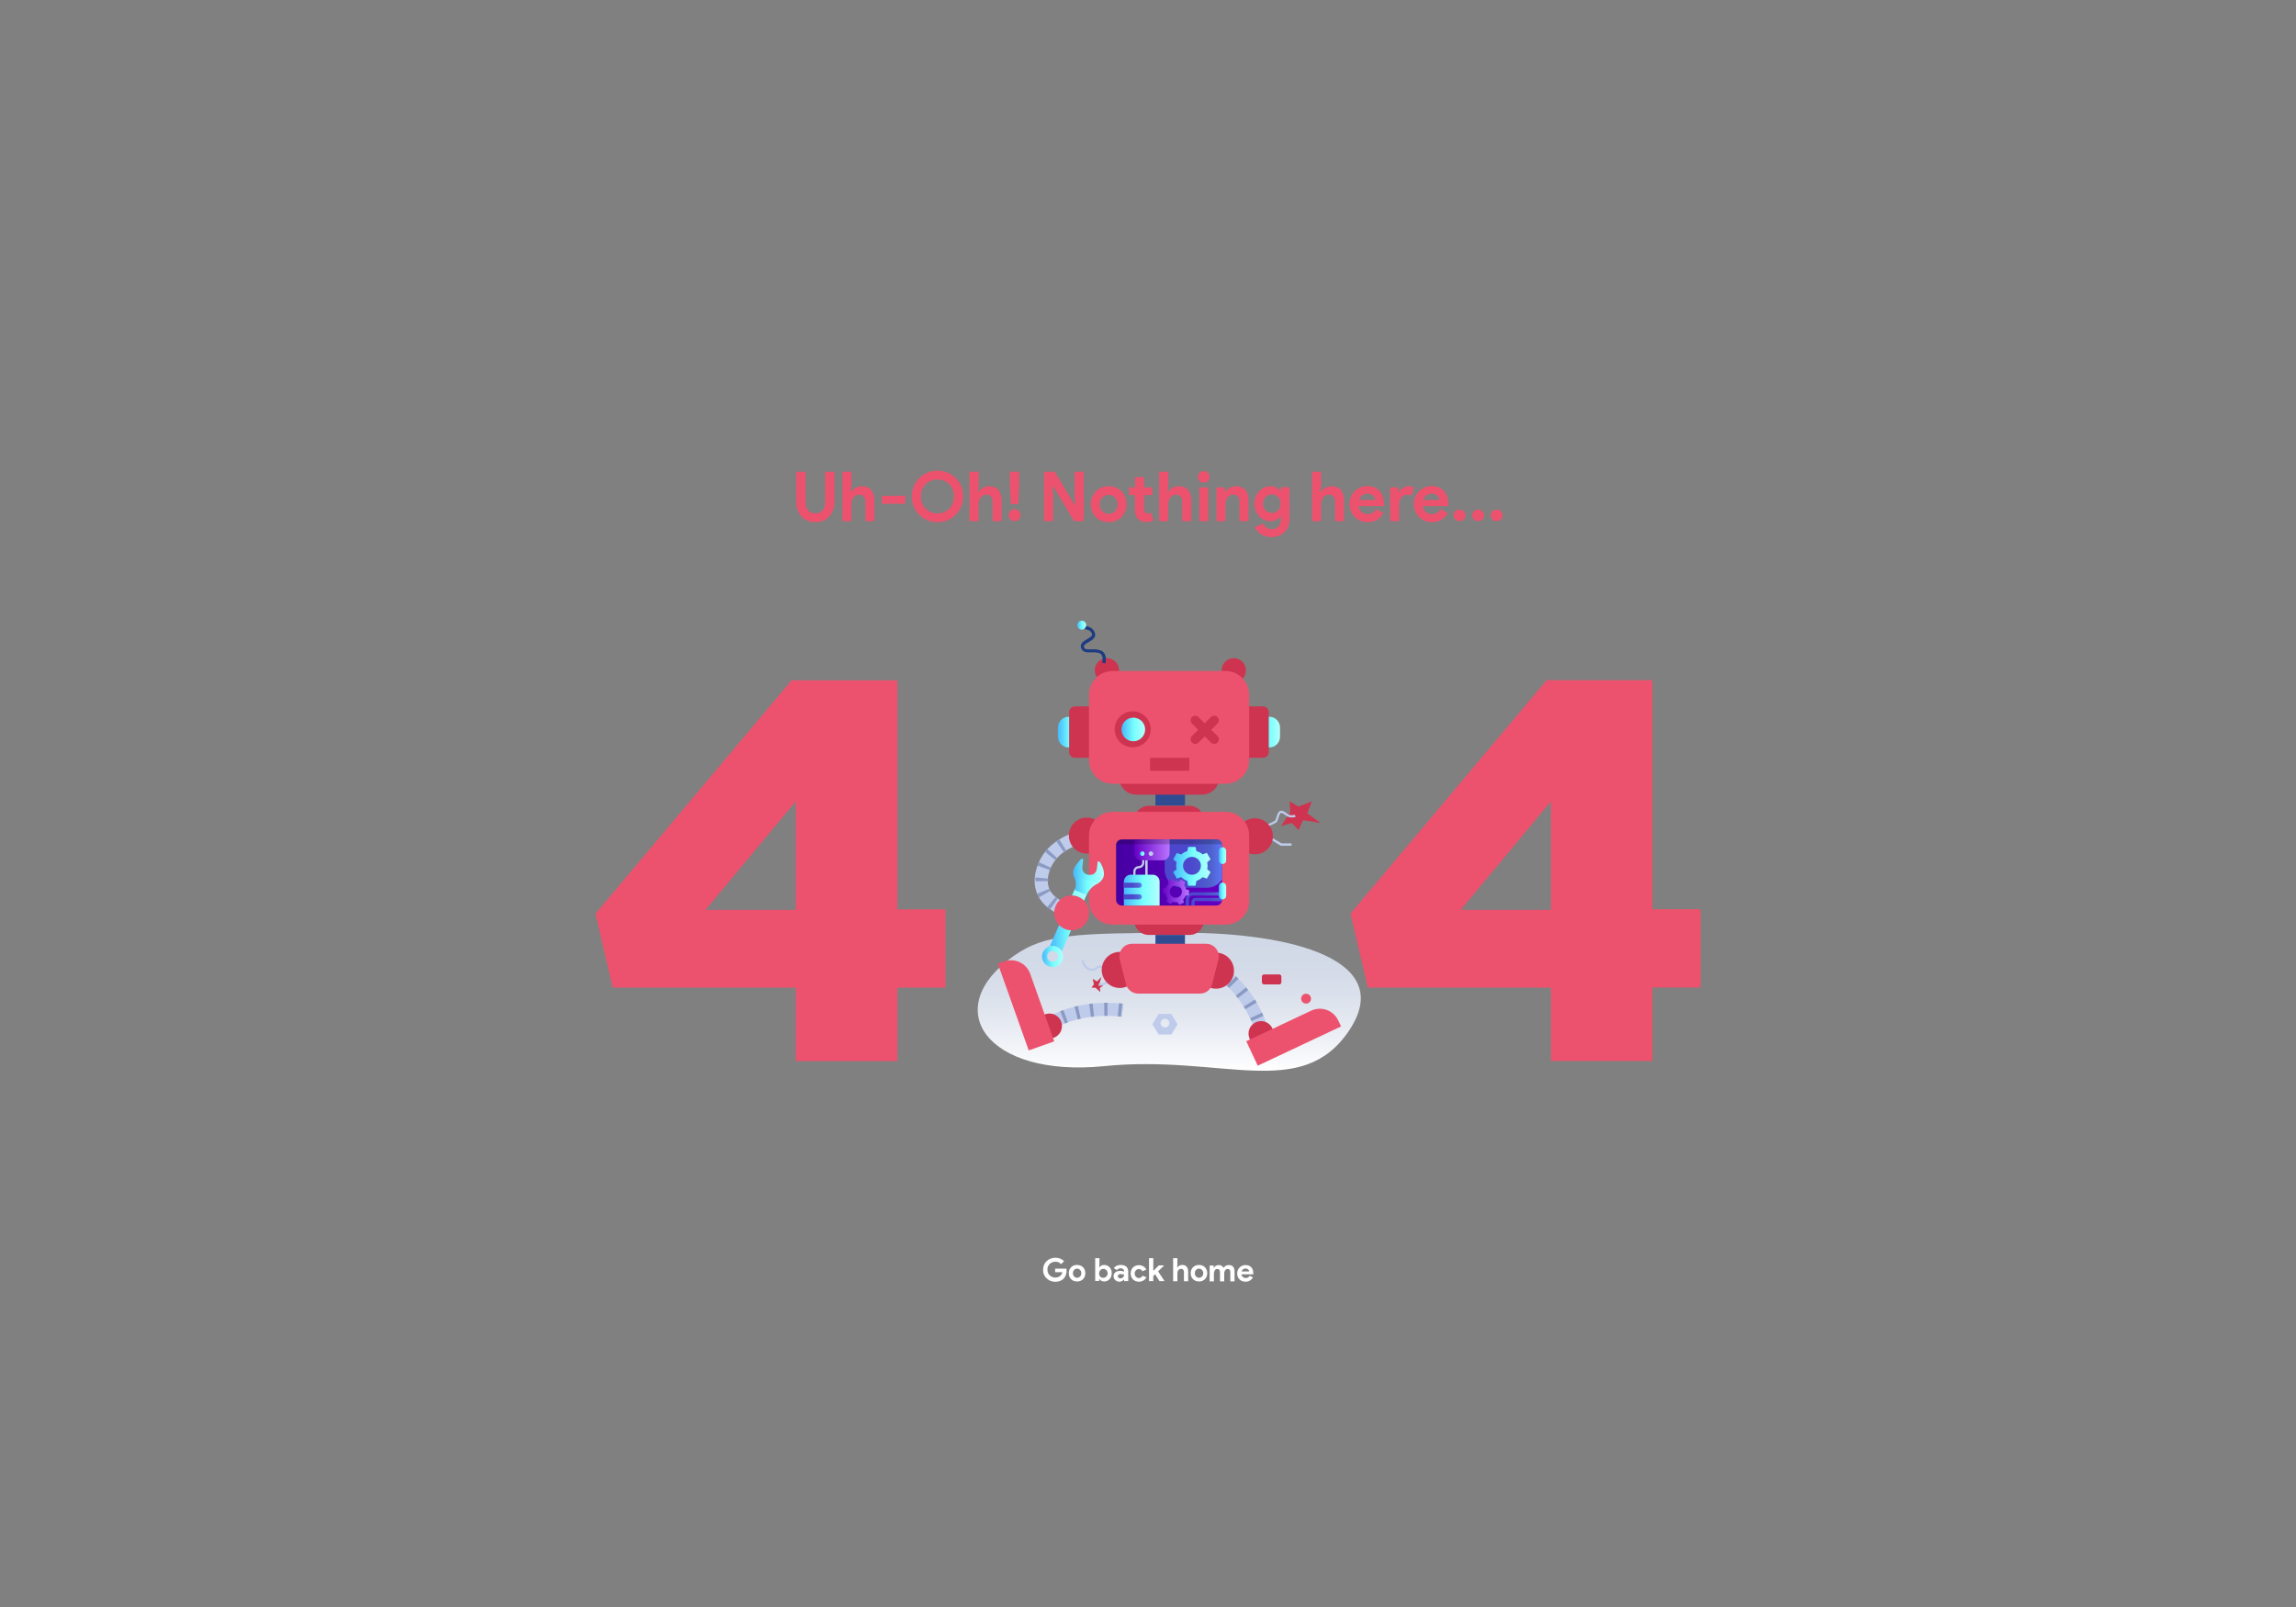 <?xml version="1.0" encoding="utf-8"?>
<!-- Generator: Adobe Illustrator 22.1.0, SVG Export Plug-In . SVG Version: 6.00 Build 0)  -->
<svg version="1.1" xmlns="http://www.w3.org/2000/svg" xmlns:xlink="http://www.w3.org/1999/xlink" x="0px" y="0px"
	 viewBox="0 0 2000 1400" style="enable-background:new 0 0 2000 1400;" xml:space="preserve">
<rect x="0" y="0" width="2000" height="1400" fill="#808080" stroke="none"/>
<style type="text/css">
	.st0{fill:#EC526D;}
	.st1{fill:#FFFFFF;}
	.st2{fill:url(#XMLID_2_);}
	.st3{fill:#CE344F;}
	.st4{fill:url(#XMLID_3_);}
	.st5{fill:url(#XMLID_4_);}
	.st6{fill:#BFCBEB;}
	.st7{fill:#8B9AC3;}
	.st8{fill:#2F4B92;}
	.st9{clip-path:url(#XMLID_6_);}
	.st10{fill:url(#XMLID_7_);}
	.st11{fill:url(#XMLID_8_);}
	.st12{fill:url(#XMLID_9_);}
	.st13{fill:url(#XMLID_10_);}
	.st14{fill:url(#XMLID_11_);}
	.st15{fill:url(#XMLID_12_);}
	.st16{fill:url(#XMLID_13_);}
	.st17{fill:url(#XMLID_14_);}
	.st18{fill:url(#XMLID_15_);}
	.st19{fill:url(#XMLID_16_);}
	.st20{opacity:0.2;}
	.st21{fill:url(#XMLID_17_);}
	.st22{fill:#1E3B82;}
	.st23{fill:url(#XMLID_18_);}
	.st24{fill:url(#XMLID_19_);}
	.st25{fill:url(#XMLID_20_);}
	.st26{fill:url(#XMLID_21_);}
	.st27{fill:url(#XMLID_22_);}
	.st28{fill:url(#XMLID_23_);}
	.st29{fill:url(#XMLID_24_);}
</style>
<g id="background">
</g>
<g id="object">
	<g>
		<path class="st0" d="M710.3,454.9c-2.5,0-4.8-0.4-6.9-1.2c-2.1-0.8-3.8-2-5.2-3.6c-1.4-1.6-2.6-3.5-3.4-5.7
			c-0.8-2.2-1.2-4.7-1.2-7.6V411h8.1v26.3c0,1.4,0.2,2.8,0.5,4c0.4,1.2,0.9,2.2,1.6,3.1c0.7,0.9,1.6,1.6,2.7,2.1
			c1.1,0.5,2.3,0.8,3.7,0.8c1.4,0,2.7-0.2,3.8-0.8c1.1-0.5,2-1.2,2.7-2.1c0.7-0.9,1.3-1.9,1.6-3.1c0.4-1.2,0.5-2.5,0.5-4V411h8.1
			v25.9c0,2.7-0.4,5.1-1.2,7.4c-0.8,2.2-1.9,4.1-3.4,5.7c-1.5,1.6-3.2,2.8-5.3,3.7C715.2,454.5,712.9,454.9,710.3,454.9z"/>
		<path class="st0" d="M733.8,411h7.9v12.1l-0.5,5.3h0.5c0.8-1.4,2-2.5,3.6-3.4c1.6-0.9,3.3-1.4,5.3-1.4c3.8,0,6.6,1.1,8.4,3.4
			c1.8,2.2,2.7,5.3,2.7,9.2V454h-7.9v-16.9c0-2-0.5-3.6-1.4-4.6c-1-1.1-2.3-1.6-4-1.6c-1.1,0-2,0.2-2.9,0.7
			c-0.8,0.5-1.6,1.1-2.1,1.9c-0.6,0.8-1,1.7-1.3,2.8c-0.3,1.1-0.4,2.2-0.4,3.4V454h-7.9V411z"/>
		<path class="st0" d="M768.2,431.9h20.3v7h-20.3V431.9z"/>
		<path class="st0" d="M816.6,454.9c-3.2,0-6.2-0.6-8.9-1.7c-2.7-1.2-5.1-2.8-7.1-4.8c-2-2-3.6-4.4-4.7-7.1
			c-1.1-2.7-1.7-5.7-1.7-8.8c0-3.1,0.6-6,1.7-8.8c1.1-2.7,2.7-5.1,4.7-7.1c2-2,4.4-3.6,7.1-4.8c2.7-1.2,5.7-1.7,8.9-1.7
			c3.2,0,6.2,0.6,8.9,1.7c2.7,1.2,5.1,2.8,7.1,4.8c2,2,3.6,4.4,4.7,7.1c1.1,2.7,1.7,5.7,1.7,8.8c0,3.1-0.6,6.1-1.7,8.8
			c-1.1,2.7-2.7,5.1-4.7,7.1c-2,2-4.4,3.6-7.1,4.8C822.8,454.4,819.8,454.9,816.6,454.9z M816.6,447.3c2,0,3.9-0.4,5.6-1.1
			c1.7-0.7,3.3-1.7,4.6-3c1.3-1.3,2.3-2.8,3.1-4.7c0.7-1.8,1.1-3.8,1.1-6c0-2.2-0.4-4.2-1.1-6c-0.7-1.8-1.8-3.4-3.1-4.7
			c-1.3-1.3-2.8-2.3-4.6-3c-1.7-0.7-3.6-1.1-5.6-1.1c-2,0-3.9,0.4-5.6,1.1c-1.7,0.7-3.3,1.7-4.6,3c-1.3,1.3-2.3,2.8-3.1,4.7
			c-0.7,1.8-1.1,3.8-1.1,6c0,2.2,0.4,4.2,1.1,6c0.7,1.8,1.8,3.4,3.1,4.7c1.3,1.3,2.8,2.3,4.6,3C812.7,446.9,814.6,447.3,816.6,447.3
			z"/>
		<path class="st0" d="M844.6,411h7.9v12.1l-0.5,5.3h0.5c0.8-1.4,2-2.5,3.6-3.4c1.6-0.9,3.3-1.4,5.3-1.4c3.8,0,6.6,1.1,8.4,3.4
			c1.8,2.2,2.7,5.3,2.7,9.2V454h-7.9v-16.9c0-2-0.5-3.6-1.4-4.6c-1-1.1-2.3-1.6-4-1.6c-1.1,0-2,0.2-2.9,0.7
			c-0.8,0.5-1.6,1.1-2.1,1.9c-0.6,0.8-1,1.7-1.3,2.8c-0.3,1.1-0.5,2.2-0.5,3.4V454h-7.9V411z"/>
		<path class="st0" d="M883.8,454c-1.4,0-2.7-0.5-3.7-1.5c-1-1-1.5-2.2-1.5-3.7c0-1.4,0.5-2.7,1.5-3.7c1-1,2.2-1.5,3.7-1.5
			c1.4,0,2.7,0.5,3.7,1.5c1,1,1.5,2.2,1.5,3.7c0,1.4-0.5,2.7-1.5,3.7C886.5,453.5,885.2,454,883.8,454z M879.7,423.4V411h8.1v12.4
			l-0.8,15.8h-6.4L879.7,423.4z"/>
		<path class="st0" d="M909.4,411h9.4l17.3,28.8h0.5l-0.5-8.3V411h8v43h-8.5l-18.2-30.4h-0.5l0.5,8.3V454h-8V411z"/>
		<path class="st0" d="M965.7,423.6c2.3,0,4.4,0.4,6.3,1.2c1.9,0.8,3.5,1.9,4.9,3.2c1.4,1.4,2.5,3,3.2,5c0.8,1.9,1.2,4,1.2,6.3
			c0,2.3-0.4,4.4-1.2,6.3c-0.8,1.9-1.9,3.6-3.2,4.9c-1.4,1.4-3,2.5-4.9,3.2c-1.9,0.8-4,1.2-6.3,1.2c-2.3,0-4.4-0.4-6.3-1.2
			c-1.9-0.8-3.5-1.9-4.9-3.2c-1.4-1.4-2.5-3-3.2-4.9s-1.2-4-1.2-6.3c0-2.3,0.4-4.4,1.2-6.3s1.9-3.6,3.2-5c1.4-1.4,3-2.5,4.9-3.2
			C961.3,424,963.4,423.6,965.7,423.6z M965.7,447.7c1,0,2-0.2,2.9-0.6c0.9-0.4,1.8-0.9,2.5-1.6c0.7-0.7,1.3-1.6,1.7-2.6
			c0.4-1,0.6-2.2,0.6-3.5c0-1.3-0.2-2.5-0.6-3.5c-0.4-1-1-1.9-1.7-2.6c-0.7-0.7-1.6-1.3-2.5-1.6c-0.9-0.4-1.9-0.6-2.9-0.6
			c-1,0-2,0.2-2.9,0.6c-0.9,0.4-1.7,0.9-2.5,1.6c-0.7,0.7-1.3,1.6-1.7,2.6c-0.4,1-0.6,2.2-0.6,3.5c0,1.3,0.2,2.5,0.6,3.5
			c0.4,1,1,1.9,1.7,2.6c0.7,0.7,1.5,1.3,2.5,1.6C963.7,447.5,964.7,447.7,965.7,447.7z"/>
		<path class="st0" d="M988.7,431.3h-5.2v-6.7h5.2v-9h7.9v9h7.2v6.7h-7.2v11.7c0,0.7,0.1,1.4,0.2,1.9c0.1,0.6,0.4,1.1,0.8,1.5
			c0.6,0.7,1.4,1,2.4,1c0.7,0,1.2-0.1,1.6-0.2c0.4-0.1,0.8-0.3,1.1-0.6l2.2,6.9c-0.9,0.4-1.9,0.8-3,1c-1.1,0.2-2.2,0.3-3.5,0.3
			c-1.5,0-2.8-0.2-4-0.7c-1.2-0.5-2.2-1.1-3-1.9c-1.9-1.8-2.8-4.5-2.8-7.8V431.3z"/>
		<path class="st0" d="M1009.8,411h7.9v12.1l-0.5,5.3h0.5c0.8-1.4,2-2.5,3.6-3.4c1.6-0.9,3.3-1.4,5.3-1.4c3.8,0,6.6,1.1,8.4,3.4
			c1.8,2.2,2.7,5.3,2.7,9.2V454h-7.9v-16.9c0-2-0.5-3.6-1.4-4.6c-1-1.1-2.3-1.6-4-1.6c-1.1,0-2,0.2-2.9,0.7
			c-0.8,0.5-1.6,1.1-2.1,1.9c-0.6,0.8-1,1.7-1.3,2.8c-0.3,1.1-0.5,2.2-0.5,3.4V454h-7.9V411z"/>
		<path class="st0" d="M1048.6,420.6c-0.7,0-1.3-0.1-2-0.4c-0.6-0.3-1.2-0.6-1.6-1.1c-0.5-0.5-0.8-1-1.1-1.6c-0.3-0.6-0.4-1.3-0.4-2
			c0-0.7,0.1-1.4,0.4-2c0.3-0.6,0.6-1.1,1.1-1.6c0.5-0.5,1-0.8,1.6-1.1c0.6-0.3,1.3-0.4,2-0.4c1.4,0,2.6,0.5,3.6,1.5
			c1,1,1.5,2.2,1.5,3.6c0,1.4-0.5,2.6-1.5,3.6C1051.2,420.1,1050,420.6,1048.6,420.6z M1044.7,454v-29.4h7.9V454H1044.7z"/>
		<path class="st0" d="M1067.1,428.4h0.5c0.9-1.5,2.2-2.6,3.7-3.5c1.6-0.9,3.3-1.3,5.3-1.3c1.8,0,3.5,0.3,4.9,0.9
			c1.4,0.6,2.5,1.5,3.4,2.5c0.9,1.1,1.6,2.4,2,4c0.5,1.5,0.7,3.3,0.7,5.1V454h-7.9v-16.9c0-2.1-0.5-3.7-1.4-4.7
			c-0.9-1-2.3-1.5-4.1-1.5c-1.1,0-2,0.2-2.9,0.7c-0.8,0.5-1.5,1.1-2.1,1.9c-0.6,0.8-1,1.7-1.3,2.8c-0.3,1.1-0.4,2.2-0.4,3.4V454
			h-7.9v-29.4h7.4V428.4z"/>
		<path class="st0" d="M1107.5,467.9c-2.1,0-3.9-0.3-5.5-0.8c-1.6-0.5-3-1.2-4.2-2.1c-1.2-0.9-2.2-1.8-3-2.8c-0.8-1-1.4-2.1-1.7-3.1
			l7.5-3c0.6,1.6,1.5,2.8,2.8,3.6c1.3,0.9,2.7,1.3,4.3,1.3c2.5,0,4.4-0.8,5.9-2.4c1.4-1.6,2.2-3.8,2.2-6.6v-2h-0.5
			c-0.9,1.3-2.1,2.3-3.6,3c-1.5,0.7-3.3,1.1-5.3,1.1c-1.8,0-3.5-0.4-5.1-1.1c-1.7-0.7-3.1-1.7-4.4-3.1c-1.3-1.3-2.3-2.9-3.1-4.8
			c-0.8-1.9-1.2-3.9-1.2-6.2s0.4-4.4,1.2-6.3c0.8-1.9,1.8-3.5,3.1-4.8c1.3-1.3,2.8-2.3,4.4-3.1c1.7-0.7,3.4-1.1,5.1-1.1
			c2,0,3.8,0.4,5.3,1.1c1.5,0.7,2.7,1.8,3.6,3h0.5v-3.2h7.5v27.3c0,2.5-0.4,4.7-1.1,6.7c-0.8,2-1.8,3.7-3.2,5
			c-1.4,1.4-3,2.4-4.9,3.2C1111.9,467.5,1109.8,467.9,1107.5,467.9z M1107.8,446.9c1,0,1.9-0.2,2.8-0.5c0.9-0.4,1.8-0.9,2.5-1.6
			c0.7-0.7,1.3-1.5,1.7-2.5c0.4-1,0.7-2.2,0.7-3.4c0-1.3-0.2-2.5-0.7-3.5c-0.4-1-1-1.9-1.7-2.6c-0.7-0.7-1.6-1.2-2.5-1.6
			c-0.9-0.4-1.9-0.5-2.8-0.5c-1,0-1.9,0.2-2.8,0.5c-0.9,0.4-1.7,0.9-2.5,1.6c-0.7,0.7-1.3,1.6-1.7,2.6c-0.4,1-0.7,2.1-0.7,3.4
			c0,1.3,0.2,2.4,0.7,3.4c0.4,1,1,1.8,1.7,2.5c0.7,0.7,1.5,1.2,2.5,1.6C1105.9,446.7,1106.8,446.9,1107.8,446.9z"/>
		<path class="st0" d="M1142.9,411h7.9v12.1l-0.5,5.3h0.5c0.8-1.4,2-2.5,3.6-3.4c1.6-0.9,3.3-1.4,5.3-1.4c3.8,0,6.6,1.1,8.4,3.4
			c1.8,2.2,2.7,5.3,2.7,9.2V454h-7.9v-16.9c0-2-0.5-3.6-1.4-4.6c-1-1.1-2.3-1.6-4-1.6c-1.1,0-2,0.2-2.9,0.7
			c-0.8,0.5-1.6,1.1-2.1,1.9c-0.6,0.8-1,1.7-1.3,2.8c-0.3,1.1-0.4,2.2-0.4,3.4V454h-7.9V411z"/>
		<path class="st0" d="M1205.2,446.9c-1.4,2.4-3.2,4.3-5.5,5.8c-2.3,1.5-5.1,2.2-8.4,2.2c-2.2,0-4.3-0.4-6.2-1.2
			c-1.9-0.8-3.6-1.9-5-3.3c-1.4-1.4-2.5-3-3.3-5c-0.8-1.9-1.2-4-1.2-6.3c0-2.1,0.4-4.1,1.1-6c0.8-1.9,1.8-3.6,3.2-5
			c1.4-1.4,3-2.5,4.8-3.4c1.9-0.8,3.9-1.3,6.2-1.3c2.4,0,4.5,0.4,6.3,1.2c1.8,0.8,3.4,1.9,4.6,3.2c1.2,1.4,2.2,3,2.8,4.9
			c0.6,1.9,1,3.9,1,6.1c0,0.3,0,0.5,0,0.7c0,0.2-0.1,0.5-0.1,0.7c0,0.2-0.1,0.4-0.1,0.7h-22.1c0.2,1.2,0.5,2.2,1,3.1
			c0.5,0.9,1.1,1.6,1.9,2.2c0.7,0.6,1.5,1,2.4,1.3c0.9,0.3,1.8,0.4,2.7,0.4c1.8,0,3.3-0.4,4.5-1.2c1.2-0.8,2.1-1.8,2.8-3.1
			L1205.2,446.9z M1198.1,435.5c0-0.5-0.2-1.1-0.5-1.7c-0.3-0.6-0.7-1.2-1.3-1.8c-0.6-0.6-1.3-1-2.2-1.4c-0.9-0.4-1.9-0.5-3.1-0.5
			c-1.7,0-3.2,0.5-4.4,1.4s-2.2,2.3-2.7,4H1198.1z"/>
		<path class="st0" d="M1210.7,424.6h7.4v4.1h0.5c0.4-0.7,0.8-1.4,1.4-2c0.6-0.6,1.3-1.1,2-1.6c0.7-0.4,1.5-0.8,2.4-1.1
			c0.9-0.3,1.7-0.4,2.6-0.4c1,0,1.9,0.1,2.7,0.3c0.7,0.2,1.4,0.5,1.9,0.9l-2.1,7c-0.5-0.2-1-0.4-1.6-0.6c-0.6-0.1-1.3-0.2-2.1-0.2
			c-1.1,0-2.1,0.2-2.9,0.6c-0.9,0.4-1.6,1-2.2,1.8c-0.6,0.8-1.1,1.7-1.4,2.7c-0.3,1-0.5,2.1-0.5,3.3V454h-7.9V424.6z"/>
		<path class="st0" d="M1261.2,446.9c-1.4,2.4-3.2,4.3-5.5,5.8c-2.3,1.5-5.1,2.2-8.4,2.2c-2.2,0-4.3-0.4-6.2-1.2
			c-1.9-0.8-3.6-1.9-5-3.3c-1.4-1.4-2.5-3-3.3-5c-0.8-1.9-1.2-4-1.2-6.3c0-2.1,0.4-4.1,1.1-6c0.8-1.9,1.8-3.6,3.2-5
			c1.4-1.4,3-2.5,4.8-3.4c1.9-0.8,3.9-1.3,6.2-1.3c2.4,0,4.5,0.4,6.3,1.2c1.8,0.8,3.4,1.9,4.6,3.2c1.2,1.4,2.2,3,2.8,4.9
			c0.6,1.9,1,3.9,1,6.1c0,0.3,0,0.5,0,0.7c0,0.2-0.1,0.5-0.1,0.7c0,0.2-0.1,0.4-0.1,0.7h-22.1c0.2,1.2,0.5,2.2,1,3.1
			c0.5,0.9,1.1,1.6,1.9,2.2c0.7,0.6,1.5,1,2.4,1.3c0.9,0.3,1.8,0.4,2.7,0.4c1.8,0,3.3-0.4,4.5-1.2c1.2-0.8,2.1-1.8,2.8-3.1
			L1261.2,446.9z M1254,435.5c0-0.5-0.2-1.1-0.5-1.7c-0.3-0.6-0.7-1.2-1.3-1.8c-0.6-0.6-1.3-1-2.2-1.4c-0.9-0.4-1.9-0.5-3.1-0.5
			c-1.7,0-3.2,0.5-4.4,1.4s-2.2,2.3-2.7,4H1254z"/>
		<path class="st0" d="M1271.4,454c-1.4,0-2.7-0.5-3.7-1.5c-1-1-1.5-2.2-1.5-3.6c0-1.4,0.5-2.6,1.5-3.5c1-1,2.2-1.4,3.7-1.4
			c1.4,0,2.7,0.5,3.7,1.4c1,1,1.5,2.1,1.5,3.5c0,1.4-0.5,2.6-1.5,3.6C1274.1,453.5,1272.9,454,1271.4,454z"/>
		<path class="st0" d="M1287.6,454c-1.4,0-2.7-0.5-3.7-1.5c-1-1-1.5-2.2-1.5-3.6c0-1.4,0.5-2.6,1.5-3.5c1-1,2.2-1.4,3.7-1.4
			c1.4,0,2.7,0.5,3.7,1.4c1,1,1.5,2.1,1.5,3.5c0,1.4-0.5,2.6-1.5,3.6C1290.2,453.5,1289,454,1287.6,454z"/>
		<path class="st0" d="M1303.7,454c-1.4,0-2.7-0.5-3.7-1.5c-1-1-1.5-2.2-1.5-3.6c0-1.4,0.5-2.6,1.5-3.5c1-1,2.2-1.4,3.7-1.4
			c1.4,0,2.7,0.5,3.7,1.4c1,1,1.5,2.1,1.5,3.5c0,1.4-0.5,2.6-1.5,3.6C1306.4,453.5,1305.2,454,1303.7,454z"/>
	</g>
	<g>
		<path class="st1" d="M919.1,1105.2h9.8c0.1,0.2,0.1,0.5,0.1,0.8c0,0.3,0.1,0.6,0.1,1c0,1.3-0.2,2.5-0.6,3.6
			c-0.4,1.1-1,2.2-1.8,3.1c-0.9,1-2,1.7-3.2,2.2c-1.2,0.5-2.7,0.8-4.3,0.8c-1.5,0-2.8-0.3-4.1-0.8c-1.3-0.5-2.4-1.3-3.4-2.2
			c-1-0.9-1.7-2-2.3-3.3c-0.6-1.3-0.8-2.7-0.8-4.2c0-1.5,0.3-2.9,0.8-4.2c0.6-1.3,1.3-2.4,2.3-3.3c1-0.9,2.1-1.7,3.4-2.2
			c1.3-0.5,2.7-0.8,4.1-0.8c1.6,0,3.1,0.3,4.4,0.8c1.3,0.6,2.4,1.3,3.3,2.3l-2.6,2.5c-0.7-0.7-1.4-1.2-2.2-1.6
			c-0.8-0.4-1.8-0.5-2.9-0.5c-0.9,0-1.8,0.2-2.6,0.5c-0.8,0.3-1.5,0.8-2.2,1.4c-0.6,0.6-1.1,1.3-1.5,2.2c-0.4,0.8-0.5,1.8-0.5,2.8
			c0,1,0.2,2,0.5,2.8c0.4,0.8,0.9,1.6,1.5,2.2c0.6,0.6,1.3,1.1,2.2,1.4c0.8,0.3,1.7,0.5,2.6,0.5c1.1,0,2-0.2,2.7-0.5
			c0.7-0.3,1.4-0.7,1.9-1.2c0.4-0.3,0.7-0.8,1-1.3c0.3-0.5,0.5-1.1,0.6-1.7h-6.3V1105.2z"/>
		<path class="st1" d="M938.2,1102c1.1,0,2,0.2,2.9,0.5c0.9,0.4,1.7,0.9,2.3,1.5c0.6,0.6,1.1,1.4,1.5,2.3c0.4,0.9,0.5,1.9,0.5,2.9
			c0,1.1-0.2,2-0.5,2.9c-0.4,0.9-0.9,1.7-1.5,2.3c-0.6,0.6-1.4,1.1-2.3,1.5c-0.9,0.4-1.9,0.5-2.9,0.5c-1.1,0-2-0.2-2.9-0.5
			c-0.9-0.4-1.7-0.9-2.3-1.5c-0.6-0.6-1.1-1.4-1.5-2.3c-0.4-0.9-0.5-1.9-0.5-2.9c0-1.1,0.2-2,0.5-2.9c0.4-0.9,0.9-1.7,1.5-2.3
			c0.6-0.6,1.4-1.1,2.3-1.5S937.1,1102,938.2,1102z M938.2,1113.2c0.5,0,0.9-0.1,1.4-0.3c0.4-0.2,0.8-0.4,1.2-0.8
			c0.3-0.3,0.6-0.7,0.8-1.2c0.2-0.5,0.3-1,0.3-1.7s-0.1-1.2-0.3-1.7c-0.2-0.5-0.5-0.9-0.8-1.2c-0.3-0.3-0.7-0.6-1.2-0.8
			c-0.4-0.2-0.9-0.3-1.4-0.3c-0.5,0-0.9,0.1-1.4,0.3c-0.4,0.2-0.8,0.4-1.1,0.8c-0.3,0.3-0.6,0.7-0.8,1.2c-0.2,0.5-0.3,1-0.3,1.7
			s0.1,1.2,0.3,1.7c0.2,0.5,0.5,0.9,0.8,1.2c0.3,0.3,0.7,0.6,1.1,0.8C937.2,1113.2,937.7,1113.2,938.2,1113.2z"/>
		<path class="st1" d="M954,1096.1h3.7v6l-0.2,2h0.2c0.3-0.6,0.9-1.1,1.6-1.5c0.7-0.4,1.6-0.6,2.6-0.6c0.9,0,1.7,0.2,2.5,0.5
			c0.8,0.4,1.5,0.9,2.1,1.5c0.6,0.6,1.1,1.4,1.4,2.3c0.4,0.9,0.5,1.9,0.5,2.9c0,1.1-0.2,2-0.5,2.9c-0.4,0.9-0.8,1.7-1.4,2.3
			c-0.6,0.6-1.3,1.1-2.1,1.5c-0.8,0.4-1.6,0.5-2.5,0.5c-1,0-1.9-0.2-2.6-0.6c-0.7-0.4-1.2-0.9-1.6-1.5h-0.2v1.7H954V1096.1z
			 M961.1,1113.2c0.5,0,0.9-0.1,1.4-0.3c0.4-0.2,0.8-0.4,1.2-0.8c0.3-0.3,0.6-0.7,0.8-1.2c0.2-0.5,0.3-1,0.3-1.6
			c0-0.6-0.1-1.1-0.3-1.6c-0.2-0.5-0.5-0.9-0.8-1.2c-0.3-0.3-0.7-0.6-1.2-0.8c-0.4-0.2-0.9-0.3-1.4-0.3c-0.5,0-0.9,0.1-1.4,0.3
			c-0.4,0.2-0.8,0.4-1.2,0.8c-0.3,0.3-0.6,0.7-0.8,1.2c-0.2,0.5-0.3,1-0.3,1.7s0.1,1.2,0.3,1.7c0.2,0.5,0.5,0.9,0.8,1.2
			c0.3,0.3,0.7,0.6,1.2,0.8C960.1,1113.2,960.6,1113.2,961.1,1113.2z"/>
		<path class="st1" d="M979.2,1114.7H979c-0.4,0.5-0.9,1-1.6,1.3c-0.6,0.4-1.4,0.6-2.3,0.6c-0.7,0-1.4-0.1-2-0.4
			c-0.6-0.2-1.2-0.6-1.6-1c-0.5-0.4-0.8-0.9-1.1-1.5c-0.3-0.6-0.4-1.2-0.4-1.9c0-0.7,0.1-1.3,0.4-1.9c0.3-0.6,0.7-1.1,1.2-1.5
			c0.5-0.4,1.1-0.7,1.8-0.9c0.7-0.2,1.4-0.3,2.2-0.3c0.9,0,1.6,0.1,2.2,0.2c0.6,0.1,1.1,0.3,1.4,0.4v-0.4c0-0.7-0.3-1.3-0.9-1.8
			c-0.6-0.5-1.3-0.7-2.2-0.7c-1.3,0-2.3,0.5-3.2,1.6l-2.7-1.8c1.5-1.8,3.4-2.7,6-2.7c2.1,0,3.8,0.5,4.9,1.5c1.1,1,1.7,2.5,1.7,4.4
			v8.2h-3.6V1114.7z M979.2,1110.6c-0.4-0.2-0.9-0.4-1.3-0.5c-0.5-0.1-1-0.2-1.5-0.2c-0.9,0-1.6,0.2-2,0.6c-0.5,0.4-0.7,0.9-0.7,1.4
			c0,0.6,0.2,1,0.7,1.3c0.5,0.3,1,0.5,1.6,0.5c0.5,0,0.9-0.1,1.3-0.3c0.4-0.2,0.8-0.4,1-0.7c0.3-0.3,0.5-0.6,0.7-1
			C979.1,1111.4,979.2,1111,979.2,1110.6z"/>
		<path class="st1" d="M998.6,1112.7c-0.6,1.2-1.4,2.1-2.5,2.8c-1.1,0.7-2.4,1.1-4,1.1c-1.1,0-2-0.2-2.9-0.5
			c-0.9-0.4-1.7-0.9-2.3-1.5c-0.6-0.7-1.1-1.4-1.5-2.3c-0.4-0.9-0.5-1.9-0.5-2.9c0-1.1,0.2-2,0.5-2.9c0.4-0.9,0.9-1.7,1.5-2.3
			c0.6-0.6,1.4-1.1,2.3-1.5c0.9-0.4,1.9-0.5,2.9-0.5c1.6,0,2.9,0.4,4,1.1c1.1,0.7,1.9,1.7,2.4,2.8l-3.4,1.4
			c-0.3-0.6-0.7-1.1-1.2-1.4c-0.5-0.3-1.1-0.5-1.9-0.5c-0.5,0-0.9,0.1-1.4,0.3c-0.4,0.2-0.8,0.4-1.1,0.8c-0.3,0.3-0.6,0.7-0.8,1.2
			c-0.2,0.5-0.3,1-0.3,1.6c0,0.6,0.1,1.1,0.3,1.6c0.2,0.5,0.4,0.9,0.8,1.2c0.3,0.3,0.7,0.6,1.1,0.8c0.4,0.2,0.9,0.3,1.4,0.3
			c0.8,0,1.4-0.2,1.9-0.5c0.5-0.3,1-0.8,1.3-1.5L998.6,1112.7z"/>
		<path class="st1" d="M1000.9,1096.1h3.7v10.9h0.2l4.6-4.6h4.5v0.2l-5.1,5l5.5,8.3v0.2h-4.3l-3.8-6l-1.6,1.6v4.4h-3.7V1096.1z"/>
		<path class="st1" d="M1021.9,1096.1h3.7v5.6l-0.2,2.5h0.2c0.4-0.7,1-1.2,1.7-1.6c0.7-0.4,1.6-0.6,2.5-0.6c1.8,0,3.1,0.5,3.9,1.6
			c0.8,1,1.3,2.5,1.3,4.3v8.3h-3.7v-7.9c0-1-0.2-1.7-0.7-2.2c-0.4-0.5-1.1-0.7-1.9-0.7c-0.5,0-1,0.1-1.3,0.3c-0.4,0.2-0.7,0.5-1,0.9
			c-0.3,0.4-0.5,0.8-0.6,1.3c-0.1,0.5-0.2,1-0.2,1.6v6.7h-3.7V1096.1z"/>
		<path class="st1" d="M1044.4,1102c1.1,0,2,0.2,2.9,0.5s1.7,0.9,2.3,1.5c0.6,0.6,1.1,1.4,1.5,2.3c0.4,0.9,0.5,1.9,0.5,2.9
			c0,1.1-0.2,2-0.5,2.9c-0.4,0.9-0.9,1.7-1.5,2.3c-0.6,0.6-1.4,1.1-2.3,1.5c-0.9,0.4-1.9,0.5-2.9,0.5c-1.1,0-2-0.2-2.9-0.5
			c-0.9-0.4-1.7-0.9-2.3-1.5c-0.6-0.6-1.1-1.4-1.5-2.3c-0.4-0.9-0.5-1.9-0.5-2.9c0-1.1,0.2-2,0.5-2.9c0.4-0.9,0.9-1.7,1.5-2.3
			c0.6-0.6,1.4-1.1,2.3-1.5C1042.4,1102.2,1043.4,1102,1044.4,1102z M1044.4,1113.2c0.5,0,0.9-0.1,1.4-0.3c0.4-0.2,0.8-0.4,1.2-0.8
			c0.3-0.3,0.6-0.7,0.8-1.2c0.2-0.5,0.3-1,0.3-1.7s-0.1-1.2-0.3-1.7c-0.2-0.5-0.5-0.9-0.8-1.2c-0.3-0.3-0.7-0.6-1.2-0.8
			c-0.4-0.2-0.9-0.3-1.4-0.3c-0.5,0-0.9,0.1-1.4,0.3c-0.4,0.2-0.8,0.4-1.1,0.8c-0.3,0.3-0.6,0.7-0.8,1.2c-0.2,0.5-0.3,1-0.3,1.7
			s0.1,1.2,0.3,1.7c0.2,0.5,0.5,0.9,0.8,1.2c0.3,0.3,0.7,0.6,1.1,0.8C1043.5,1113.2,1044,1113.2,1044.4,1113.2z"/>
		<path class="st1" d="M1053.8,1102.5h3.4v1.8h0.2c0.4-0.7,1-1.2,1.8-1.6c0.7-0.4,1.6-0.6,2.5-0.6c1,0,1.9,0.2,2.6,0.7
			c0.7,0.5,1.2,1.1,1.5,1.8c0.4-0.7,1-1.3,1.8-1.8c0.8-0.5,1.7-0.7,2.9-0.7c0.8,0,1.6,0.1,2.2,0.4c0.6,0.3,1.1,0.6,1.5,1.1
			c0.4,0.5,0.7,1.1,0.9,1.8c0.2,0.7,0.3,1.4,0.3,2.2v8.7h-3.7v-8c0-1.9-0.8-2.8-2.3-2.8c-0.5,0-0.9,0.1-1.3,0.3
			c-0.4,0.2-0.7,0.5-0.9,0.9c-0.3,0.4-0.4,0.8-0.6,1.3s-0.2,1-0.2,1.6v6.7h-3.7v-8c0-1.9-0.8-2.8-2.4-2.8c-0.5,0-0.9,0.1-1.2,0.3
			c-0.4,0.2-0.7,0.5-0.9,0.9c-0.2,0.4-0.4,0.8-0.6,1.3c-0.1,0.5-0.2,1-0.2,1.6v6.7h-3.7V1102.5z"/>
		<path class="st1" d="M1091.4,1112.9c-0.6,1.1-1.5,2-2.6,2.7c-1.1,0.7-2.4,1-3.9,1c-1,0-2-0.2-2.9-0.5c-0.9-0.4-1.7-0.9-2.3-1.5
			c-0.7-0.7-1.2-1.4-1.5-2.3c-0.4-0.9-0.5-1.9-0.5-2.9c0-1,0.2-1.9,0.5-2.8c0.4-0.9,0.8-1.7,1.5-2.3c0.6-0.7,1.4-1.2,2.3-1.6
			c0.9-0.4,1.8-0.6,2.9-0.6c1.1,0,2.1,0.2,2.9,0.5s1.6,0.9,2.2,1.5c0.6,0.6,1,1.4,1.3,2.3c0.3,0.9,0.4,1.8,0.4,2.9
			c0,0.1,0,0.2,0,0.3c0,0.1,0,0.2,0,0.3c0,0.1,0,0.2,0,0.3h-10.3c0.1,0.6,0.2,1,0.5,1.4c0.2,0.4,0.5,0.7,0.9,1
			c0.3,0.3,0.7,0.5,1.1,0.6c0.4,0.1,0.8,0.2,1.3,0.2c0.8,0,1.5-0.2,2.1-0.6s1-0.9,1.3-1.4L1091.4,1112.9z M1088.1,1107.6
			c0-0.2-0.1-0.5-0.2-0.8c-0.1-0.3-0.3-0.6-0.6-0.8c-0.3-0.3-0.6-0.5-1-0.6c-0.4-0.2-0.9-0.3-1.4-0.3c-0.8,0-1.5,0.2-2.1,0.7
			c-0.6,0.4-1,1.1-1.3,1.9H1088.1z"/>
	</g>
	<g>
		<path id="XMLID_122_" class="st0" d="M693.2,860.4H533.7L518.7,796l170.8-203.3h92.2v199.5h41.9v68.2h-41.9v64h-88.5V860.4z
			 M693.2,792.7v-94.6l-78.6,94.6H693.2z"/>
		<path id="XMLID_90_" class="st0" d="M1351,860.4h-159.5l-15.1-64.5l170.8-203.3h92.2v199.5h41.9v68.2h-41.9v64H1351V860.4z
			 M1351,792.7v-94.6l-78.6,94.6H1351z"/>
		<g>
			<linearGradient id="XMLID_2_" gradientUnits="userSpaceOnUse" x1="1018.555" y1="932.924" x2="1018.555" y2="812.652">
				<stop  offset="0" style="stop-color:#FFFFFF"/>
				<stop  offset="9.853089e-02" style="stop-color:#F7F8FB"/>
				<stop  offset="0.412" style="stop-color:#E1E6EF"/>
				<stop  offset="0.717" style="stop-color:#D4DBE8"/>
				<stop  offset="1" style="stop-color:#D0D7E6"/>
			</linearGradient>
			<path id="XMLID_313_" class="st2" d="M883.3,832.6c-65.9,46.2-23.6,106.5,78.6,96.2c102.3-10.3,171.6,30.9,213.2-30.9
				s-50.7-85.5-145.3-85.3C935.1,812.9,910.3,813.8,883.3,832.6z"/>
			<polygon id="XMLID_312_" class="st3" points="1123.3,698.1 1131.1,702.7 1142.7,698.1 1138.8,708.6 1150.3,717 1135.1,714.5 
				1131.1,723.2 1125.4,717 1116,719.5 1124,707.5 			"/>
			<polygon id="XMLID_311_" class="st3" points="950.7,860.3 952.9,857.6 951.8,852.8 955.6,855 959.5,851 957.7,856.7 960.8,858.8 
				958.1,860.6 958.5,864.3 954.4,860.6 			"/>
			<circle id="XMLID_310_" class="st3" cx="964.2" cy="584" r="10.6"/>
			<circle id="XMLID_309_" class="st3" cx="1074.7" cy="584" r="10.6"/>
			<linearGradient id="XMLID_3_" gradientUnits="userSpaceOnUse" x1="921.492" y1="637.787" x2="941.045" y2="637.787">
				<stop  offset="0" style="stop-color:#46B8FB"/>
				<stop  offset="0.535" style="stop-color:#77FFFC"/>
				<stop  offset="1" style="stop-color:#B5FFFD"/>
			</linearGradient>
			<path id="XMLID_308_" class="st4" d="M930.9,651.2H941v-26.8h-10.1c-5.2,0-9.4,4.2-9.4,9.4v7.9
				C921.5,647,925.7,651.2,930.9,651.2z"/>
			<linearGradient id="XMLID_4_" gradientUnits="userSpaceOnUse" x1="1095.439" y1="637.787" x2="1114.992" y2="637.787">
				<stop  offset="0" style="stop-color:#46B8FB"/>
				<stop  offset="0.535" style="stop-color:#77FFFC"/>
				<stop  offset="1" style="stop-color:#B5FFFD"/>
			</linearGradient>
			<path id="XMLID_307_" class="st5" d="M1105.6,651.2h-10.1v-26.8h10.1c5.2,0,9.4,4.2,9.4,9.4v7.9
				C1115,647,1110.8,651.2,1105.6,651.2z"/>
			<g id="XMLID_305_">
				<path id="XMLID_306_" class="st6" d="M926,797.6c-0.6-0.2-14.4-4-21.1-16c-4-7.1-4.7-15.4-2.1-24.6c8.5-29.6,41.7-34,43.1-34.2
					l1.4,11.3c-1.1,0.1-27.1,3.7-33.5,26c-1.8,6.2-1.4,11.5,1,15.9c4.4,7.7,14,10.5,14.1,10.5L926,797.6z"/>
			</g>
			<g id="XMLID_291_">
				<g id="XMLID_303_">
					<path id="XMLID_304_" class="st7" d="M946.3,734.3l-2.1-11.2c1.1-0.2,1.7-0.3,1.7-0.3l1.4,11.3
						C947.3,734.2,946.9,734.2,946.3,734.3z"/>
				</g>
				<g id="XMLID_294_">
					<path id="XMLID_295_" class="st7" d="M914.8,792.2c-0.9-0.6-1.8-1.3-2.6-1.9l7.3-8.8c0.6,0.5,1.2,0.9,1.8,1.3L914.8,792.2z
						 M905,781.8c-0.6-1-1.1-2-1.5-3.1l10.5-4.4c0.3,0.6,0.6,1.2,0.9,1.8L905,781.8z M902.1,767.7v-0.2c0-1-0.3-2.1-0.2-3.1
						l11.2,1.1c-0.1,0.7,0.2,1.4,0.2,2.1L902.1,767.7z M914.5,758l-10.7-3.9c0.4-1,0.8-2,1.2-2.9l10.4,4.7
						C915.1,756.6,914.8,757.3,914.5,758z M919.4,749.3l-9-7.1c0.6-0.8,1.3-1.6,2-2.4l8.4,7.7C920.4,748.1,919.9,748.7,919.4,749.3z
						 M926.8,742.4l-6.6-9.3c0.8-0.6,1.7-1.1,2.6-1.7l6,9.7C928.1,741.5,927.5,741.9,926.8,742.4z M936.1,737.4l-4.3-10.6
						c0.9-0.4,1.9-0.7,2.8-1.1l3.8,10.8C937.7,736.7,936.9,737,936.1,737.4z"/>
				</g>
				<g id="XMLID_292_">
					<path id="XMLID_293_" class="st7" d="M926,797.6c-0.1,0-0.8-0.2-1.8-0.6l3.8-10.8c0.5,0.2,0.9,0.3,0.9,0.3L926,797.6z"/>
				</g>
			</g>
			<g id="XMLID_289_">
				<path id="XMLID_290_" class="st6" d="M1104,720.3l-0.8-1.7c0.1,0,5.2-2.3,7.3-3.6c0.5-0.3,1-1.9,1.4-3.2
					c0.7-2.2,1.4-4.6,3.1-5.3c0.8-0.4,1.7-0.3,2.7,0.1c1.4,0.7,2.4,1.4,3.2,2c1.8,1.3,2.8,2.1,7.2,1.3l0.4,1.9
					c-4.9,0.9-6.5,0-8.7-1.6c-0.8-0.6-1.6-1.2-2.9-1.8c-0.7-0.3-1.1-0.2-1.2-0.1c-0.9,0.4-1.5,2.5-2,4.1c-0.6,1.9-1.1,3.6-2.2,4.3
					C1109.3,717.9,1104.2,720.2,1104,720.3z"/>
			</g>
			<g id="XMLID_287_">
				<polygon id="XMLID_288_" class="st6" points="1125,736.8 1115.7,736.8 1104.8,730.2 1105.8,728.5 1116.3,734.7 1125,734.7 				
					"/>
			</g>
			
				<ellipse id="XMLID_286_" transform="matrix(0.228 -0.974 0.974 0.228 21.365 1483.937)" class="st3" cx="946.7" cy="728.5" rx="15.7" ry="15.7"/>
			
				<ellipse id="XMLID_285_" transform="matrix(0.707 -0.707 0.707 0.707 -194.89 986.479)" class="st3" cx="1093.3" cy="728.5" rx="15.7" ry="15.7"/>
			<path id="XMLID_284_" class="st3" d="M936.3,660.2h14.6v-44.8h-14.6c-2.8,0-5,2.2-5,5v34.8C931.3,657.9,933.5,660.2,936.3,660.2z
				"/>
			<path id="XMLID_283_" class="st3" d="M1100.2,660.2h-14.6v-44.8h14.6c2.8,0,5,2.2,5,5v34.8C1105.2,657.9,1103,660.2,1100.2,660.2
				z"/>
			<g id="XMLID_281_">
				<path id="XMLID_282_" class="st6" d="M971,847.2c-0.1,0-8.6-3.2-11.9-4.2c-1-0.3-1.9,0.2-3.3,1.1c-1.7,1.1-3.9,2.4-7.1,1.3
					c-5.4-1.9-6.6-8.6-6.7-8.9l1.9-0.3c0,0.1,1.1,5.9,5.4,7.4c2.3,0.8,3.8-0.1,5.5-1.1c1.4-0.9,2.9-1.8,4.8-1.3
					c3.4,0.9,11.7,4.1,12,4.2L971,847.2z"/>
			</g>
			<g id="XMLID_279_">
				<path id="XMLID_280_" class="st6" d="M957,858.9l-0.1-1.9c9-0.2,11.8-8.6,11.9-8.7l1.8,0.6C970.6,849,967.3,858.7,957,858.9z"/>
			</g>
			
				<ellipse id="XMLID_278_" transform="matrix(0.13 -0.992 0.992 0.13 9.803 1702.376)" class="st3" cx="975.1" cy="845.6" rx="15.7" ry="15.7"/>
			<g id="XMLID_276_">
				<path id="XMLID_277_" class="st6" d="M1093.7,900.1c-0.1-0.3-5.8-27.2-34.5-49.8l7.1-9c32.2,25.4,38.4,55.3,38.6,56.6
					L1093.7,900.1l5.6-1.1L1093.7,900.1z"/>
			</g>
			<g id="XMLID_268_">
				<path id="XMLID_269_" class="st7" d="M1093.7,900.1c0,0-0.2-0.8-0.6-2.3l11-3.2c0.6,2,0.8,3.1,0.8,3.3L1093.7,900.1l5.6-1.1
					L1093.7,900.1z M1090.1,889.5c-0.3-0.8-0.7-1.6-1.1-2.4l10.3-4.9c0.4,1,0.9,1.9,1.2,2.8L1090.1,889.5z M1084.8,879.2
					c-0.4-0.8-0.9-1.5-1.4-2.3l9.7-6.1c0.5,0.9,1.1,1.7,1.6,2.6L1084.8,879.2z M1078.2,869.5c-0.5-0.7-1.1-1.4-1.7-2.1l8.9-7.2
					c0.6,0.8,1.3,1.6,1.9,2.4L1078.2,869.5z M1070.6,860.6c-0.6-0.6-1.3-1.3-1.9-1.9l8-8.1c0.7,0.7,1.4,1.4,2.1,2.1L1070.6,860.6z
					 M1062,852.5c-0.7-0.6-1.4-1.1-2.1-1.7l7.1-8.9c0.8,0.6,1.6,1.3,2.3,1.9L1062,852.5z"/>
			</g>
			
				<ellipse id="XMLID_267_" transform="matrix(0.707 -0.707 0.707 0.707 -287.635 996.788)" class="st3" cx="1059.4" cy="845.6" rx="15.7" ry="15.7"/>
			<path id="XMLID_266_" class="st3" d="M1000.6,814.5h35.5c7,0,12.6-5.6,12.6-12.6v-4.8H988v4.8
				C988,808.9,993.7,814.5,1000.6,814.5z"/>
			<rect id="XMLID_265_" x="1006.5" y="814.5" class="st8" width="25.7" height="15.4"/>
			<path id="XMLID_264_" class="st0" d="M1045.3,865.6h-53.8c-5.1,0-9.5-3.4-10.7-8.4l-5.4-21.2c-1.8-7,3.5-13.8,10.7-13.8h64.5
				c7.2,0,12.5,6.8,10.7,13.8l-5.4,21.2C1054.8,862.2,1050.4,865.6,1045.3,865.6z"/>
			<rect id="XMLID_263_" x="1006.5" y="686.5" class="st8" width="25.7" height="15.4"/>
			<path id="XMLID_262_" class="st3" d="M1000.6,702h35.5c7,0,12.6,5.6,12.6,12.6v4.8H988v-4.8C988,707.6,993.7,702,1000.6,702z"/>
			<path id="XMLID_261_" class="st0" d="M1067.5,805.5h-98.3c-11.4,0-20.6-9.2-20.6-20.6v-57c0-11.4,9.2-20.6,20.6-20.6h98.3
				c11.4,0,20.6,9.2,20.6,20.6v57C1088.1,796.3,1078.9,805.5,1067.5,805.5z"/>
			<path id="XMLID_260_" class="st3" d="M1047,692.3h-57.2c-8.3,0-15.1-6.8-15.1-15.1v-2.3h87.4v2.3
				C1062.1,685.6,1055.3,692.3,1047,692.3z"/>
			<path id="XMLID_259_" class="st0" d="M1067.5,682.8h-98.3c-11.4,0-20.6-9.2-20.6-20.6v-57c0-11.4,9.2-20.6,20.6-20.6h98.3
				c11.4,0,20.6,9.2,20.6,20.6v57C1088.1,673.5,1078.9,682.8,1067.5,682.8z"/>
			<g id="XMLID_198_">
				<defs>
					<path id="XMLID_200_" d="M1059.5,788.9h-82.3c-2.7,0-5-2.2-5-5v-47.6c0-2.7,2.2-5,5-5h82.3c2.7,0,5,2.2,5,5v47.6
						C1064.5,786.7,1062.3,788.9,1059.5,788.9z"/>
				</defs>
				<linearGradient id="XMLID_5_" gradientUnits="userSpaceOnUse" x1="972.292" y1="760.159" x2="1064.485" y2="760.159">
					<stop  offset="0" style="stop-color:#4600A3"/>
					<stop  offset="1" style="stop-color:#6400C4"/>
				</linearGradient>
				<use xlink:href="#XMLID_200_"  style="overflow:visible;fill:url(#XMLID_5_);"/>
				<clipPath id="XMLID_6_">
					<use xlink:href="#XMLID_200_"  style="overflow:visible;"/>
				</clipPath>
				<g id="XMLID_233_" class="st9">
					<g id="XMLID_257_">
						<linearGradient id="XMLID_7_" gradientUnits="userSpaceOnUse" x1="1032.723" y1="784.731" x2="1067.266" y2="784.731">
							<stop  offset="0.426" style="stop-color:#4C47CC"/>
							<stop  offset="0.765" style="stop-color:#4E61CD"/>
							<stop  offset="1" style="stop-color:#617BFF"/>
						</linearGradient>
						<path id="XMLID_258_" class="st10" d="M1035.6,792.2l-2.9-0.1l0.2-8.9c0.1-3.3,2.8-5.9,6.1-5.9h28.3v2.9H1039
							c-1.7,0-3.2,1.4-3.2,3.1L1035.6,792.2z"/>
					</g>
					<g id="XMLID_255_">
						<linearGradient id="XMLID_8_" gradientUnits="userSpaceOnUse" x1="1037.685" y1="789.693" x2="1072.227" y2="789.693">
							<stop  offset="0.426" style="stop-color:#4C47CC"/>
							<stop  offset="0.765" style="stop-color:#4E61CD"/>
							<stop  offset="1" style="stop-color:#617BFF"/>
						</linearGradient>
						<path id="XMLID_256_" class="st11" d="M1040.5,797.1l-2.9-0.1l0.2-11.3c0-1.9,1.7-3.5,3.6-3.5h30.7v2.9h-30.7
							c-0.4,0-0.7,0.3-0.7,0.7L1040.5,797.1z"/>
					</g>
					<linearGradient id="XMLID_9_" gradientUnits="userSpaceOnUse" x1="1014.518" y1="750.807" x2="1066.872" y2="750.807">
						<stop  offset="0.426" style="stop-color:#4C47CC"/>
						<stop  offset="0.765" style="stop-color:#4E61CD"/>
						<stop  offset="1" style="stop-color:#617BFF"/>
					</linearGradient>
					<path id="XMLID_254_" class="st12" d="M1051.2,773.4h-21c-8.7,0-15.7-7-15.7-15.7v-29.5h52.4v29.5
						C1066.9,766.4,1059.9,773.4,1051.2,773.4z"/>
					<linearGradient id="XMLID_10_" gradientUnits="userSpaceOnUse" x1="1021.996" y1="754.823" x2="1054.561" y2="754.823">
						<stop  offset="0" style="stop-color:#46B8FB"/>
						<stop  offset="0.535" style="stop-color:#77FFFC"/>
						<stop  offset="1" style="stop-color:#B5FFFD"/>
					</linearGradient>
					<path id="XMLID_251_" class="st13" d="M1051.9,754.3c0-1-0.1-2.1-0.4-3l3-2.7l-3.2-5.6l-3.8,1.3c-1.5-1.4-3.3-2.2-5.3-2.8
						l-0.8-3.7h-6.4l-0.8,3.7c-2,0.6-3.8,1.6-5.3,2.9l-3.8-1.3l-3.2,5.5l3,2.6c-0.2,1-0.4,2-0.4,3c0,1,0.1,2.1,0.4,3l-3,2.6l3.2,5.6
						l3.8-1.3c1.5,1.4,3.3,2.7,5.3,3.3l0.8,4.2h6.4l0.8-4.2c2-0.6,3.8-1.8,5.3-3.2l3.8,1.2l3.2-5.6l-3-2.7
						C1051.8,756.4,1051.9,755.4,1051.9,754.3z M1038.3,762.1c-4.3,0-7.8-3.5-7.8-7.8c0-4.3,3.5-7.8,7.8-7.8c4.3,0,7.8,3.5,7.8,7.8
						C1046,758.6,1042.6,762.1,1038.3,762.1z"/>
					<linearGradient id="XMLID_11_" gradientUnits="userSpaceOnUse" x1="1012.458" y1="776.836" x2="1035.858" y2="776.836">
						<stop  offset="0" style="stop-color:#6400C4"/>
						<stop  offset="1" style="stop-color:#BB73FF"/>
					</linearGradient>
					<path id="XMLID_248_" class="st14" d="M1031.8,782.1c0.4-0.6,0.7-1.2,1-1.8l2.7-0.3l0.3-4.4l-2.6-0.8c-0.3-1.4-1-2.6-1.8-3.7
						l1-2.4l-3.6-2.5l-1.9,1.8c-1.4-0.4-2.7-0.6-4.1-0.4l-1.6-2.2l-3.9,1.9l0.7,2.6c-0.5,0.5-1,1-1.4,1.6c-0.4,0.6-0.7,1.2-1,1.8
						l-2.7,0.3l-0.3,4.4l2.6,0.8c0.3,1.4,0.9,2.7,1.8,3.8l-1.1,2.5l3.6,2.5l2-1.9c1.4,0.4,2.8,0.5,4.1,0.3l1.7,2.2l4-1.9l-0.7-2.6
						C1031,783.2,1031.4,782.7,1031.8,782.1z M1021.2,781.2c-2.4-1.7-3-4.9-1.4-7.4c1.7-2.4,4.9-3,7.4-1.4s3,4.9,1.4,7.4
						C1026.9,782.2,1023.6,782.8,1021.2,781.2z"/>
					<linearGradient id="XMLID_12_" gradientUnits="userSpaceOnUse" x1="988.024" y1="738.455" x2="1018.864" y2="738.455">
						<stop  offset="0" style="stop-color:#6400C4"/>
						<stop  offset="1" style="stop-color:#BB73FF"/>
					</linearGradient>
					<path id="XMLID_247_" class="st15" d="M1012.7,749.5h-18.5c-3.4,0-6.2-2.8-6.2-6.2v-15.9h30.8v15.9
						C1018.9,746.7,1016.1,749.5,1012.7,749.5z"/>
					<linearGradient id="XMLID_13_" gradientUnits="userSpaceOnUse" x1="993.009" y1="743.711" x2="996.969" y2="743.711">
						<stop  offset="0" style="stop-color:#46B8FB"/>
						<stop  offset="0.535" style="stop-color:#77FFFC"/>
						<stop  offset="1" style="stop-color:#B5FFFD"/>
					</linearGradient>
					<path id="XMLID_246_" class="st16" d="M997,743.7c0,1.1-0.9,2-2,2s-2-0.9-2-2s0.9-2,2-2S997,742.6,997,743.7z"/>
					<g id="XMLID_244_">
						<path id="XMLID_245_" class="st6" d="M989.1,762.6h-1.9v-3.3c0-2.6,2.1-4.8,4.8-4.8c1.6,0,2.9-1.3,2.9-2.9v-2.2h1.9v2.2
							c0,2.6-2.1,4.8-4.8,4.8c-1.6,0-2.9,1.3-2.9,2.9V762.6z"/>
					</g>
					<g id="XMLID_239_">
						<rect id="XMLID_243_" x="997.6" y="749.5" class="st6" width="2.1" height="13.8"/>
					</g>
					<path id="XMLID_238_" class="st6" d="M1004.6,743.7c0,1.1-0.9,2-2,2s-2-0.9-2-2s0.9-2,2-2S1004.6,742.6,1004.6,743.7z"/>
					<linearGradient id="XMLID_14_" gradientUnits="userSpaceOnUse" x1="978.995" y1="779.358" x2="1010.116" y2="779.358">
						<stop  offset="0" style="stop-color:#46B8FB"/>
						<stop  offset="0.535" style="stop-color:#77FFFC"/>
						<stop  offset="1" style="stop-color:#B5FFFD"/>
					</linearGradient>
					<path id="XMLID_237_" class="st17" d="M1004.1,796.6H985c-3.3,0-6-2.7-6-6v-22.6c0-3.3,2.7-6,6-6h19.1c3.3,0,6,2.7,6,6v22.6
						C1010.1,794,1007.4,796.6,1004.1,796.6z"/>
					<linearGradient id="XMLID_15_" gradientUnits="userSpaceOnUse" x1="978.995" y1="771.205" x2="994.556" y2="771.205">
						<stop  offset="0.426" style="stop-color:#4C47CC"/>
						<stop  offset="0.765" style="stop-color:#4E61CD"/>
						<stop  offset="1" style="stop-color:#617BFF"/>
					</linearGradient>
					<path id="XMLID_236_" class="st18" d="M992.4,773.4H979V769h13.4c1.2,0,2.2,1,2.2,2.2l0,0C994.6,772.4,993.6,773.4,992.4,773.4
						z"/>
					<linearGradient id="XMLID_16_" gradientUnits="userSpaceOnUse" x1="978.995" y1="781.312" x2="994.556" y2="781.312">
						<stop  offset="0.426" style="stop-color:#4C47CC"/>
						<stop  offset="0.765" style="stop-color:#4E61CD"/>
						<stop  offset="1" style="stop-color:#617BFF"/>
					</linearGradient>
					<path id="XMLID_235_" class="st19" d="M992.4,783.5H979v-4.4h13.4c1.2,0,2.2,1,2.2,2.2l0,0
						C994.6,782.5,993.6,783.5,992.4,783.5z"/>
					<rect id="XMLID_234_" x="970.2" y="727.4" class="st20" width="104" height="8.1"/>
				</g>
			</g>
			<g id="XMLID_149_">
				
					<ellipse id="XMLID_156_" transform="matrix(0.892 -0.451 0.451 0.892 -180.517 513.745)" class="st3" cx="987.2" cy="635.5" rx="15.7" ry="15.7"/>
				<linearGradient id="XMLID_17_" gradientUnits="userSpaceOnUse" x1="976.866" y1="635.462" x2="997.526" y2="635.462">
					<stop  offset="0" style="stop-color:#46B8FB"/>
					<stop  offset="0.535" style="stop-color:#77FFFC"/>
					<stop  offset="1" style="stop-color:#B5FFFD"/>
				</linearGradient>
				<circle id="XMLID_150_" class="st21" cx="987.2" cy="635.5" r="10.3"/>
			</g>
			<rect id="XMLID_148_" x="1001.8" y="660.2" class="st3" width="34.2" height="11.3"/>
			<path id="XMLID_146_" class="st3" d="M1054.8,646.9l-16.5-16.5c-1.6-1.6-1.6-4.1,0-5.7l0,0c1.6-1.6,4.1-1.6,5.7,0l16.5,16.5
				c1.6,1.6,1.6,4.1,0,5.7l0,0C1059,648.5,1056.4,648.5,1054.8,646.9z"/>
			<path id="XMLID_145_" class="st3" d="M1044,646.9l16.5-16.5c1.6-1.6,1.6-4.1,0-5.7l0,0c-1.6-1.6-4.1-1.6-5.7,0l-16.5,16.5
				c-1.6,1.6-1.6,4.1,0,5.7l0,0C1039.9,648.5,1042.5,648.5,1044,646.9z"/>
			<g id="XMLID_143_">
				<path id="XMLID_144_" class="st22" d="M962.9,578l-2.8-0.7c0.1-0.3,1.9-7.2-3.1-8.5c-2.2-0.6-4.6-0.5-6.6-0.5
					c-3.5,0.1-7.5,0.3-8.8-4.1c-1-3.7,2.5-5.7,5.4-7.4c3.6-2.1,4.8-3.1,4.1-4.8c-1.1-2.7-3-3.2-5-3.7c-1.8-0.5-3.8-1-4.7-3.3l2.7-1
					c0.3,0.8,1,1.1,2.7,1.6c2.2,0.6,5.1,1.4,6.8,5.4c1.8,4.2-2.3,6.6-5.3,8.4c-2.8,1.6-4.5,2.7-4.1,4.2c0.6,2.1,2,2.2,5.9,2.1
					c2.3-0.1,4.8-0.2,7.5,0.6C963.9,567.7,963.8,574.6,962.9,578z"/>
			</g>
			<linearGradient id="XMLID_18_" gradientUnits="userSpaceOnUse" x1="1061.74" y1="745.466" x2="1068.073" y2="745.466">
				<stop  offset="0" style="stop-color:#46B8FB"/>
				<stop  offset="0.535" style="stop-color:#77FFFC"/>
				<stop  offset="1" style="stop-color:#B5FFFD"/>
			</linearGradient>
			<path id="XMLID_142_" class="st23" d="M1064.9,752.7L1064.9,752.7c-1.7,0-3.2-1.4-3.2-3.2v-8.2c0-1.7,1.4-3.2,3.2-3.2l0,0
				c1.7,0,3.2,1.4,3.2,3.2v8.2C1068.1,751.3,1066.7,752.7,1064.9,752.7z"/>
			<linearGradient id="XMLID_19_" gradientUnits="userSpaceOnUse" x1="1061.74" y1="776.258" x2="1068.073" y2="776.258">
				<stop  offset="0" style="stop-color:#46B8FB"/>
				<stop  offset="0.535" style="stop-color:#77FFFC"/>
				<stop  offset="1" style="stop-color:#B5FFFD"/>
			</linearGradient>
			<path id="XMLID_141_" class="st24" d="M1064.9,783.5L1064.9,783.5c-1.7,0-3.2-1.4-3.2-3.2v-8.2c0-1.7,1.4-3.2,3.2-3.2l0,0
				c1.7,0,3.2,1.4,3.2,3.2v8.2C1068.1,782.1,1066.7,783.5,1064.9,783.5z"/>
			<g id="XMLID_127_">
				<linearGradient id="XMLID_20_" gradientUnits="userSpaceOnUse" x1="914.484" y1="801.558" x2="946.824" y2="801.558">
					<stop  offset="0" style="stop-color:#46B8FB"/>
					<stop  offset="0.535" style="stop-color:#77FFFC"/>
					<stop  offset="1" style="stop-color:#B5FFFD"/>
				</linearGradient>
				<polygon id="XMLID_140_" class="st25" points="924.9,828.9 914.5,824.3 936.4,774.2 946.8,778.8 				"/>
				<linearGradient id="XMLID_21_" gradientUnits="userSpaceOnUse" x1="934.712" y1="759.712" x2="961.626" y2="759.712">
					<stop  offset="0" style="stop-color:#46B8FB"/>
					<stop  offset="0.535" style="stop-color:#77FFFC"/>
					<stop  offset="1" style="stop-color:#B5FFFD"/>
				</linearGradient>
				<path id="XMLID_138_" class="st26" d="M943.6,748.4c0,0-1.5-0.8-2.8,1c-1.4,1.8-9.3,8.8-4.5,15.7c4.8,6.9,17.3,7.8,22.3,2.9
					c4.4-4.3,3.5-9,0.9-14.6c-1.3-2.8-1.9-2.9-3.3-3l-0.8,6.7c-0.4,3.2-3.3,5.4-6.4,5.1l-1.1-0.1c-3.2-0.4-5.5-3.3-5.1-6.5
					L943.6,748.4z"/>
				<linearGradient id="XMLID_22_" gradientUnits="userSpaceOnUse" x1="935.654" y1="771.954" x2="956.95" y2="771.954">
					<stop  offset="0" style="stop-color:#46B8FB"/>
					<stop  offset="0.535" style="stop-color:#77FFFC"/>
					<stop  offset="1" style="stop-color:#B5FFFD"/>
				</linearGradient>
				<path id="XMLID_134_" class="st27" d="M935.7,764.2c0,0,3,5,0.3,11l10.4,4.6c0,0,3.1-7.4,10.5-10.4L935.7,764.2z"/>
				<linearGradient id="XMLID_23_" gradientUnits="userSpaceOnUse" x1="907.626" y1="833.208" x2="926.082" y2="833.208">
					<stop  offset="0" style="stop-color:#46B8FB"/>
					<stop  offset="0.535" style="stop-color:#77FFFC"/>
					<stop  offset="1" style="stop-color:#B5FFFD"/>
				</linearGradient>
				<path id="XMLID_128_" class="st28" d="M920.6,824.8c-4.7-2-10.1,0.1-12.1,4.8c-2,4.7,0.1,10.1,4.8,12.1c4.7,2,10.1-0.1,12.1-4.8
					C927.3,832.2,925.2,826.8,920.6,824.8z M915,837.5c-2.4-1-3.5-3.8-2.4-6.2c1-2.4,3.8-3.5,6.2-2.4c2.4,1,3.5,3.8,2.4,6.2
					C920.1,837.5,917.3,838.5,915,837.5z"/>
			</g>
			<g id="XMLID_119_">
				<path id="XMLID_120_" class="st6" d="M917.6,896.5l-6.3-9.5c1.1-0.7,26.6-17.4,67.4-12.5l-1.4,11.3
					C941,881.4,917.9,896.3,917.6,896.5z"/>
			</g>
			<g id="XMLID_110_">
				<path id="XMLID_111_" class="st7" d="M917.6,896.5l-6.3-9.5c0.1-0.1,1.1-0.7,2.9-1.7l5.5,10C918.4,896,917.7,896.5,917.6,896.5z
					 M927.7,891.6l-4.2-10.6c0.9-0.4,1.8-0.7,2.8-1.1l3.9,10.8C929.3,891,928.5,891.3,927.7,891.6z M938.8,888.1L936,877
					c1-0.2,1.9-0.5,2.9-0.7l2.5,11.2C940.5,887.6,939.6,887.9,938.8,888.1z M950.3,885.9l-1.5-11.3c1-0.1,2-0.2,3-0.3l1.2,11.4
					C952,885.7,951.1,885.8,950.3,885.9z M976.4,885.7c-0.9-0.1-1.8-0.2-2.7-0.3l1-11.4c1,0.1,2,0.2,3,0.3L976.4,885.7z M962,885
					l-0.2-11.4c0.7,0,1.3,0,2,0l1,0l-0.1,11.4l-0.9,0C963.2,885,962.6,885,962,885z"/>
			</g>
			
				<ellipse id="XMLID_109_" transform="matrix(0.16 -0.987 0.987 0.16 -113.84 1653.035)" class="st3" cx="914" cy="893.4" rx="10.9" ry="10.9"/>
			<path id="XMLID_108_" class="st3" d="M1090.8,892.7c-4.3,4.2-4.3,11.2-0.1,15.4c4.2,4.3,11.2,4.3,15.4,0.1
				c4.3-4.2,4.3-11.2,0.1-15.4C1102,888.5,1095.1,888.5,1090.8,892.7z"/>
			<path id="XMLID_54_" class="st6" d="M1020.3,883.3h-11l-5.5,9l5.5,9h11l5.5-9L1020.3,883.3z M1014.8,895.1
				c-2.1,0-3.8-1.7-3.8-3.8c0-2.1,1.7-3.8,3.8-3.8s3.8,1.7,3.8,3.8C1018.6,893.3,1016.9,895.1,1014.8,895.1z"/>
			<path id="XMLID_51_" class="st3" d="M1114.3,857.6h-13.2c-1,0-1.9-0.8-1.9-1.9v-4.9c0-1,0.8-1.9,1.9-1.9h13.2
				c1,0,1.9,0.8,1.9,1.9v4.9C1116.2,856.8,1115.4,857.6,1114.3,857.6z"/>
			<path id="XMLID_50_" class="st0" d="M1085.6,907.1l10,21.3l72.6-34.2l-2.5-5.2c-4.2-8.9-14.8-12.7-23.6-8.5L1085.6,907.1z"/>
			<path id="XMLID_49_" class="st0" d="M918.3,907.2l-22.2,7.9l-26.9-75.6l5.5-1.9c9.2-3.3,19.4,1.5,22.7,10.8L918.3,907.2z"/>
			<circle id="XMLID_48_" class="st0" cx="933.5" cy="795.3" r="15.2"/>
			<linearGradient id="XMLID_24_" gradientUnits="userSpaceOnUse" x1="938.395" y1="544.621" x2="946.213" y2="544.621">
				<stop  offset="0" style="stop-color:#46B8FB"/>
				<stop  offset="0.535" style="stop-color:#77FFFC"/>
				<stop  offset="1" style="stop-color:#B5FFFD"/>
			</linearGradient>
			<path id="XMLID_46_" class="st29" d="M946.2,544.6c0,2.2-1.8,3.9-3.9,3.9c-2.2,0-3.9-1.8-3.9-3.9c0-2.2,1.8-3.9,3.9-3.9
				C944.5,540.7,946.2,542.5,946.2,544.6z"/>
			<path id="XMLID_44_" class="st0" d="M1142,870c0,2.4-1.9,4.3-4.3,4.3c-2.4,0-4.3-1.9-4.3-4.3c0-2.4,1.9-4.3,4.3-4.3
				C1140.1,865.7,1142,867.6,1142,870z"/>
		</g>
	</g>
</g>
</svg>
